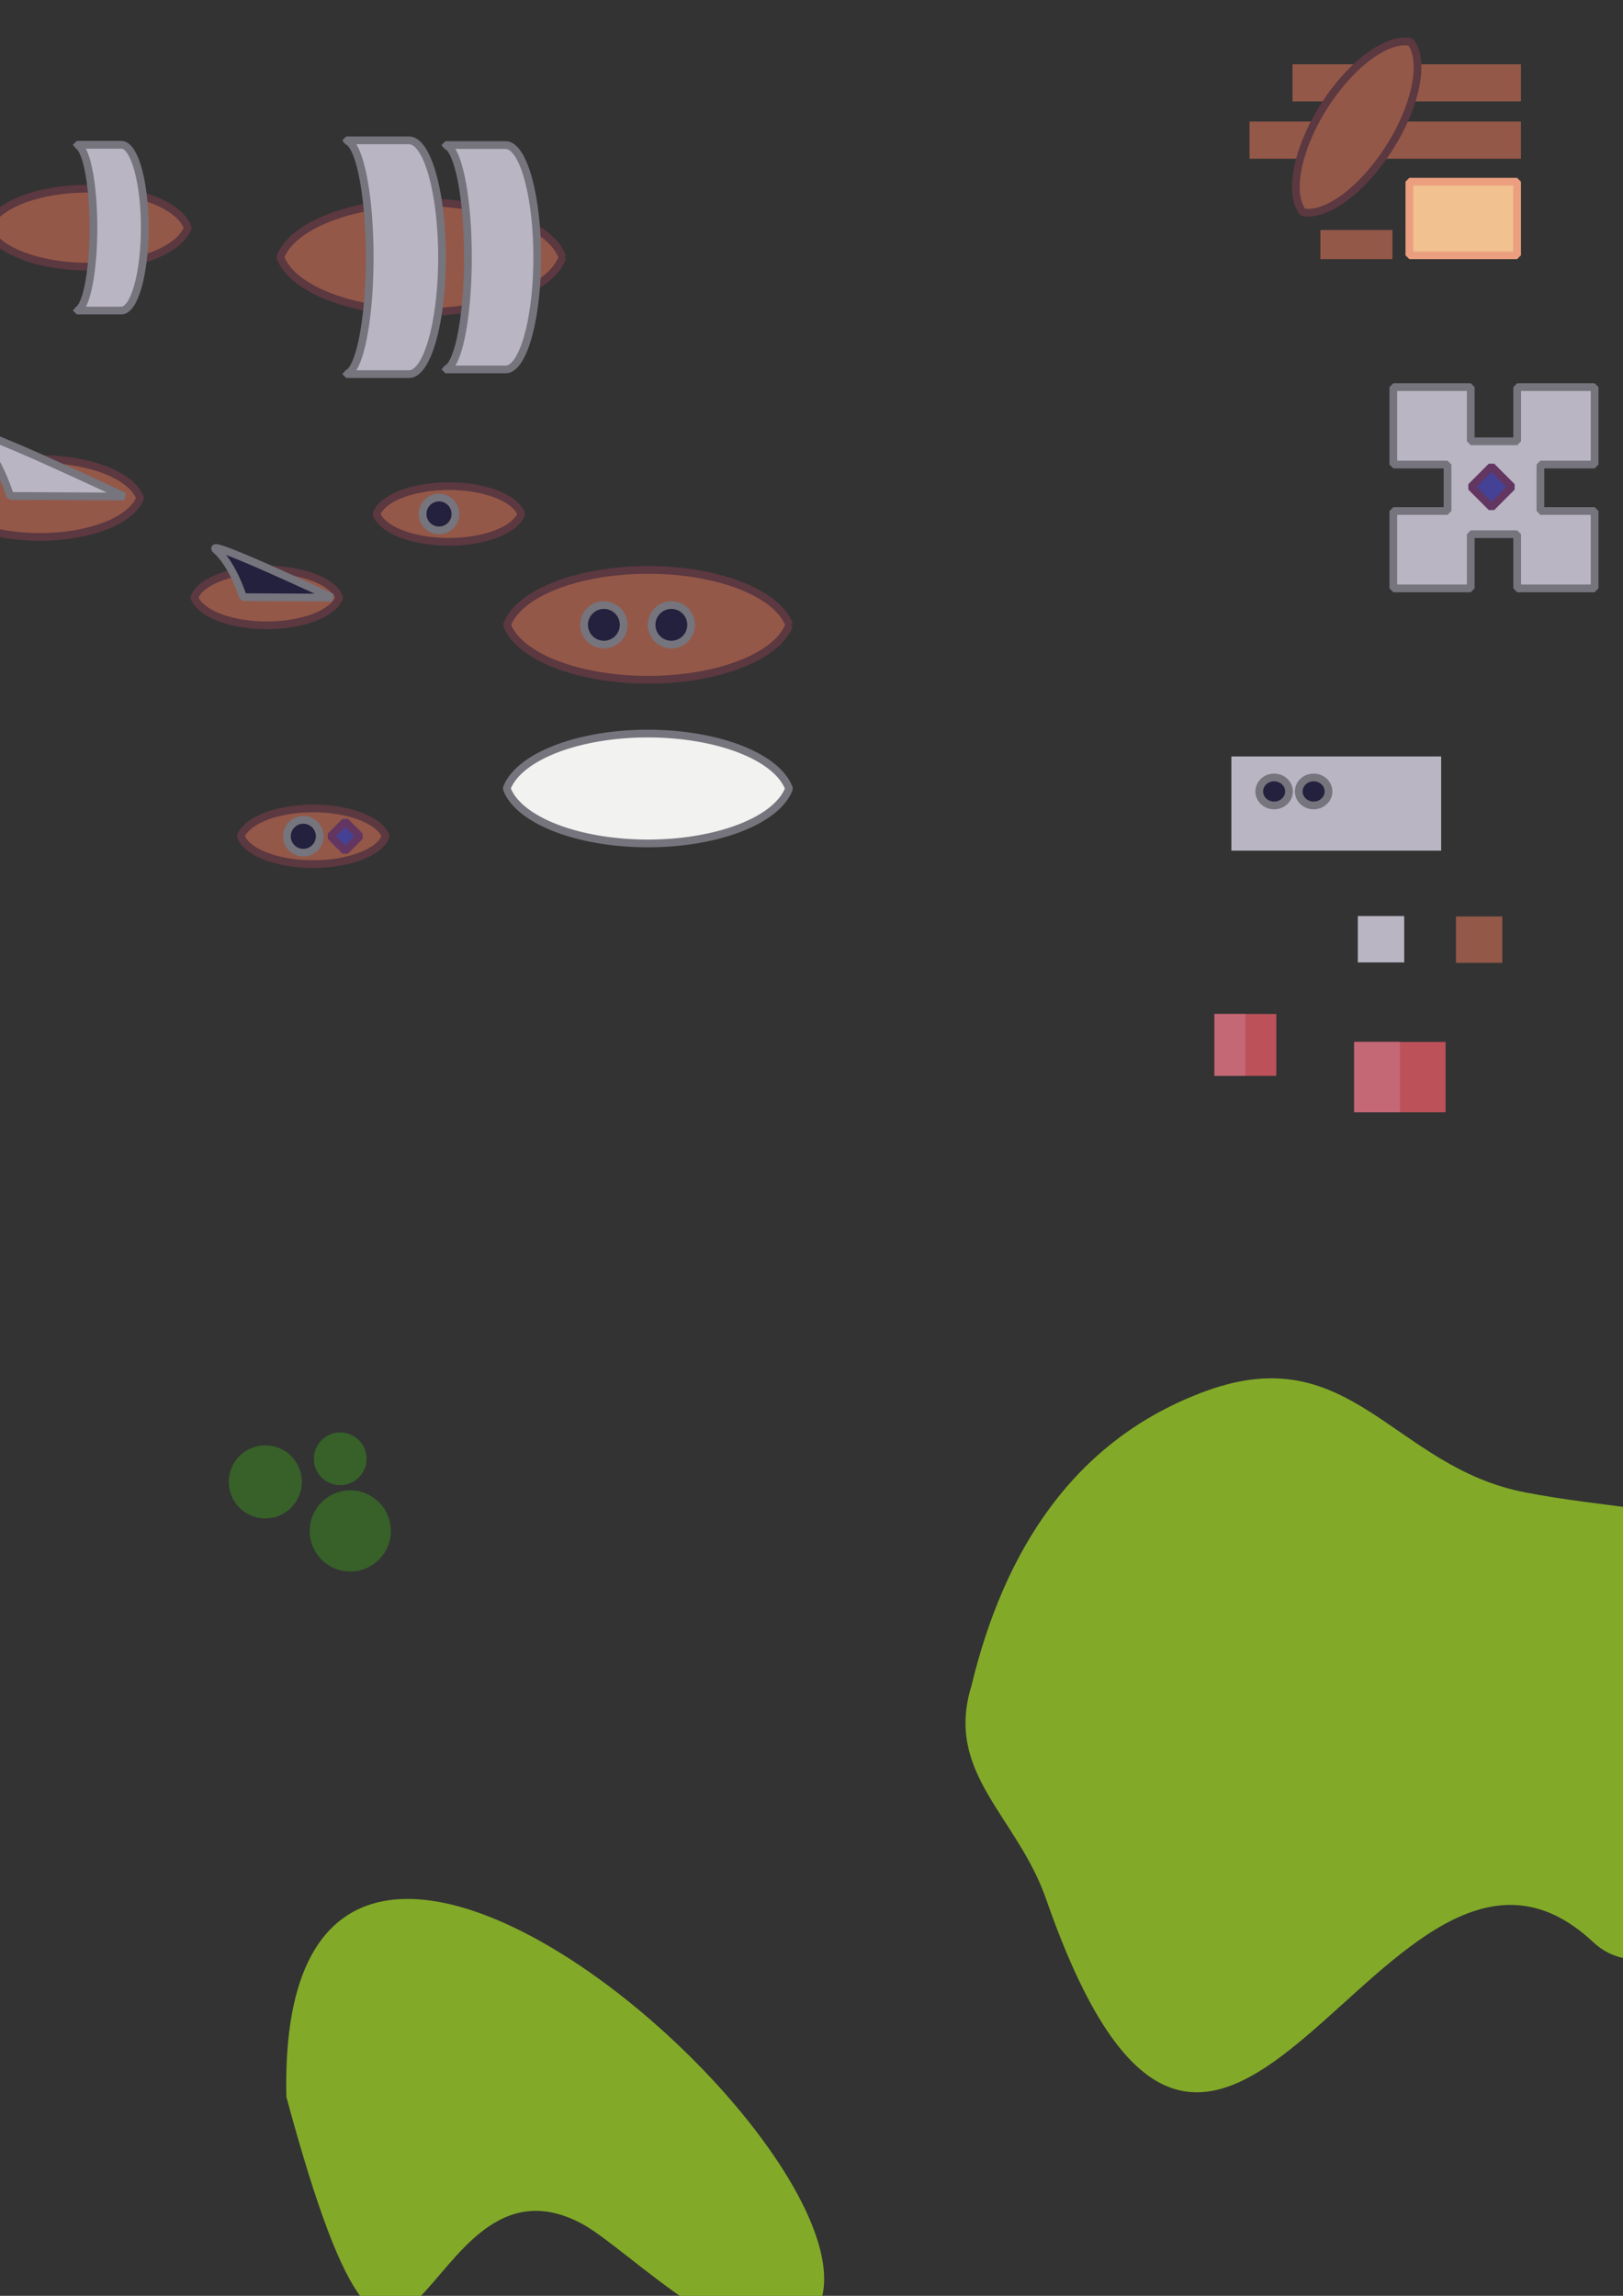 <?xml version="1.0" encoding="UTF-8" standalone="no"?>
<!-- Created with Inkscape (http://www.inkscape.org/) -->

<svg
   width="210mm"
   height="297mm"
   viewBox="0 0 210 297"
   version="1.1"
   id="svg5"
   sodipodi:docname="boatgraphics.svg"
   inkscape:version="1.1.2 (0a00cf5339, 2022-02-04)"
   xmlns:inkscape="http://www.inkscape.org/namespaces/inkscape"
   xmlns:sodipodi="http://sodipodi.sourceforge.net/DTD/sodipodi-0.dtd"
   xmlns="http://www.w3.org/2000/svg"
   xmlns:svg="http://www.w3.org/2000/svg">
  <rect x="0" y="0" width="210" height="297" fill="#333333" stroke="none"/>
  <sodipodi:namedview
     id="namedview7"
     pagecolor="#ffffff"
     bordercolor="#666666"
     borderopacity="1.0"
     inkscape:pageshadow="2"
     inkscape:pageopacity="0.0"
     inkscape:pagecheckerboard="0"
     inkscape:document-units="mm"
     showgrid="false"
     inkscape:zoom="1"
     inkscape:cx="221"
     inkscape:cy="371"
     inkscape:window-width="1920"
     inkscape:window-height="1012"
     inkscape:window-x="0"
     inkscape:window-y="0"
     inkscape:window-maximized="1"
     inkscape:current-layer="layer1" />
  <defs
     id="defs2" />
  <g
     inkscape:label="Layer 1"
     inkscape:groupmode="layer"
     id="layer1">
    <rect
       style="fill:#b9b5c3;fill-opacity:1;stroke:#76747d;stroke-width:1;stroke-linecap:round;stroke-linejoin:bevel;stroke-miterlimit:4;stroke-dasharray:none;stroke-opacity:1"
       id="rect8987"
       width="5.959"
       height="1.856"
       x="-146.346"
       y="78.148"
       inkscape:export-filename="/home/zar/Desktop/Medicine.png"
       inkscape:export-xdpi="77.286171"
       inkscape:export-ydpi="77.286171" />
    <rect
       style="fill:#945848;fill-opacity:1;stroke:none;stroke-width:1;stroke-linecap:round;stroke-linejoin:bevel;stroke-miterlimit:4;stroke-dasharray:none;stroke-opacity:1"
       id="rect6605"
       width="4.809"
       height="29.56"
       x="-13.124"
       y="167.236"
       transform="rotate(-90)"
       inkscape:export-filename="/home/zar/Desktop/graphics.png"
       inkscape:export-xdpi="77.286171"
       inkscape:export-ydpi="77.286171" />
    <rect
       style="fill:#945848;fill-opacity:1;stroke:none;stroke-width:1;stroke-linecap:round;stroke-linejoin:bevel;stroke-miterlimit:4;stroke-dasharray:none;stroke-opacity:1"
       id="rect6603"
       width="4.809"
       height="35.12"
       x="-20.533"
       y="161.676"
       transform="rotate(-90)"
       inkscape:export-filename="/home/zar/Desktop/graphics.png"
       inkscape:export-xdpi="77.286171"
       inkscape:export-ydpi="77.286171" />
    <g
       id="g6996"
       transform="matrix(0,0.719,-0.719,0,35.692,15.936)"
       style="stroke-width:1.39"
       inkscape:export-filename="/home/zar/Desktop/graphics.png"
       inkscape:export-xdpi="77.286171"
       inkscape:export-ydpi="77.286171">
      <path
         id="path846"
         style="fill:#945848;fill-opacity:1;stroke:#5c3841;stroke-width:1.39;stroke-linecap:round;stroke-linejoin:bevel;stroke-miterlimit:4;stroke-dasharray:none;stroke-opacity:1"
         d="M 18.812,15.849 A 8.409,18.286 0 0 0 11.791,33.873 8.409,18.286 0 0 0 18.798,51.893 8.409,18.286 0 0 0 25.806,33.873 8.409,18.286 0 0 0 18.812,15.849 Z"
         inkscape:export-filename="/home/zar/Desktop/graphics.png"
         inkscape:export-xdpi="77.286171"
         inkscape:export-ydpi="77.286171" />
      <path
         id="rect1007"
         style="fill:#b9b5c3;fill-opacity:1;stroke:#76747d;stroke-width:1.39;stroke-linecap:round;stroke-linejoin:bevel;stroke-miterlimit:4;stroke-dasharray:none;stroke-opacity:1"
         d="m 18.799,23.588 a 14.913,4.204 0 0 0 -14.907,4.154 h -0.006 v 0.05 8.033 h 0.032 a 14.913,3.101 0 0 1 14.88,-2.998 14.913,3.101 0 0 1 14.902,2.998 h 0.011 v -8.033 -0.05 h -0.002 A 14.913,4.204 0 0 0 18.799,23.588 Z"
         inkscape:export-filename="/home/zar/Desktop/graphics.png"
         inkscape:export-xdpi="77.286171"
         inkscape:export-ydpi="77.286171" />
    </g>
    <g
       id="g7081"
       transform="matrix(0,0.719,-0.719,0,82.708,-23.406)"
       style="stroke-width:1.39"
       inkscape:export-filename="/home/zar/Desktop/graphics.png"
       inkscape:export-xdpi="77.286171"
       inkscape:export-ydpi="77.286171">
      <path
         id="path1272"
         style="fill:#945848;fill-opacity:1;stroke:#5c3841;stroke-width:1.39;stroke-linecap:round;stroke-linejoin:bevel;stroke-miterlimit:4;stroke-dasharray:none;stroke-opacity:1"
         d="m 78.854,13.807 a 11.859,25.759 0 0 0 -9.902,25.39 11.859,25.759 0 0 0 9.883,25.384 11.859,25.759 0 0 0 9.883,-25.384 11.859,25.759 0 0 0 -9.865,-25.39 z"
         inkscape:export-filename="/home/zar/Desktop/graphics.png"
         inkscape:export-xdpi="77.286171"
         inkscape:export-ydpi="77.286171" />
      <path
         id="path1274"
         style="fill:#b9b5c3;fill-opacity:1;stroke:#76747d;stroke-width:1.39;stroke-linecap:round;stroke-linejoin:bevel;stroke-miterlimit:4;stroke-dasharray:none;stroke-opacity:1"
         d="m 78.836,18.354 a 20.185,5.674 0 0 0 -20.177,5.607 h -0.008 v 0.068 10.843 h 0.044 a 20.185,4.186 0 0 1 20.141,-4.047 20.185,4.186 0 0 1 20.17,4.047 h 0.014 v -10.843 -0.068 h -0.002 A 20.185,5.674 0 0 0 78.836,18.354 Z"
         inkscape:export-filename="/home/zar/Desktop/graphics.png"
         inkscape:export-xdpi="77.286171"
         inkscape:export-ydpi="77.286171" />
      <path
         id="path1276"
         style="fill:#b9b5c3;fill-opacity:1;stroke:#76747d;stroke-width:1.39;stroke-linecap:round;stroke-linejoin:bevel;stroke-miterlimit:4;stroke-dasharray:none;stroke-opacity:1"
         d="m 78.836,35.485 a 21.033,5.922 0 0 0 -21.024,5.851 h -0.008 v 0.071 11.316 h 0.046 a 21.033,4.368 0 0 1 20.987,-4.223 21.033,4.368 0 0 1 21.017,4.223 h 0.015 v -11.316 -0.071 h -0.002 A 21.033,5.922 0 0 0 78.836,35.485 Z"
         inkscape:export-filename="/home/zar/Desktop/graphics.png"
         inkscape:export-xdpi="77.286171"
         inkscape:export-ydpi="77.286171" />
    </g>
    <g
       id="g7085"
       transform="matrix(0,0.719,-0.719,0,74.088,43.247)"
       style="stroke-width:1.39"
       inkscape:export-filename="/home/zar/Desktop/graphics.png"
       inkscape:export-xdpi="77.286171"
       inkscape:export-ydpi="77.286171">
      <path
         id="path1278"
         style="fill:#945848;fill-opacity:1;stroke:#5c3841;stroke-width:1.39;stroke-linecap:round;stroke-linejoin:bevel;stroke-miterlimit:4;stroke-dasharray:none;stroke-opacity:1"
         d="M 29.462,77.841 A 8.409,18.286 0 0 0 22.441,95.866 8.409,18.286 0 0 0 29.448,113.885 8.409,18.286 0 0 0 36.456,95.866 8.409,18.286 0 0 0 29.462,77.841 Z"
         inkscape:export-filename="/home/zar/Desktop/graphics.png"
         inkscape:export-xdpi="77.286171"
         inkscape:export-ydpi="77.286171" />
      <path
         style="fill:#b9b5c3;fill-opacity:1;stroke:#76747d;stroke-width:1.39;stroke-linecap:round;stroke-linejoin:bevel;stroke-miterlimit:4;stroke-dasharray:none;stroke-opacity:1"
         d="m 29.191,80.662 c 0,0 -14.454,30.509 -10.999,26.657 3.455,-3.851 10.891,-6.1 10.891,-6.1 z"
         id="path1313"
         sodipodi:nodetypes="czcc"
         inkscape:export-filename="/home/zar/Desktop/graphics.png"
         inkscape:export-xdpi="77.286171"
         inkscape:export-ydpi="77.286171" />
    </g>
    <g
       id="g7089"
       transform="matrix(0,0.719,-0.719,0,100.238,34.986)"
       style="stroke-width:1.39"
       inkscape:export-filename="/home/zar/Desktop/graphics.png"
       inkscape:export-xdpi="77.286171"
       inkscape:export-ydpi="77.286171">
      <path
         id="path1736"
         style="fill:#945848;fill-opacity:1;stroke:#5c3841;stroke-width:1.39;stroke-linecap:round;stroke-linejoin:bevel;stroke-miterlimit:4;stroke-dasharray:none;stroke-opacity:1"
         d="m 58.855,78.373 a 6.007,13.224 0 0 0 -5.016,13.035 6.007,13.224 0 0 0 5.006,13.032 6.007,13.224 0 0 0 5.007,-13.032 6.007,13.224 0 0 0 -4.997,-13.035 z"
         inkscape:export-filename="/home/zar/Desktop/graphics.png"
         inkscape:export-xdpi="77.286171"
         inkscape:export-ydpi="77.286171" />
      <path
         style="fill:#23213d;fill-opacity:1;stroke:#76747d;stroke-width:1.39;stroke-linecap:round;stroke-linejoin:bevel;stroke-miterlimit:4;stroke-dasharray:none;stroke-opacity:1"
         d="m 58.869,79.622 c 0,0 -11.194,23.833 -8.518,20.824 2.676,-3.008 8.434,-4.765 8.434,-4.765 z"
         id="path1738"
         sodipodi:nodetypes="czcc"
         inkscape:export-filename="/home/zar/Desktop/graphics.png"
         inkscape:export-xdpi="77.286171"
         inkscape:export-ydpi="77.286171" />
    </g>
    <g
       id="g7093"
       transform="matrix(0,0.719,-0.719,0,123.989,7.063)"
       style="stroke-width:1.39"
       inkscape:export-filename="/home/zar/Desktop/graphics.png"
       inkscape:export-xdpi="77.286171"
       inkscape:export-ydpi="77.286171">
      <path
         id="path1758"
         style="fill:#945848;fill-opacity:1;stroke:#5c3841;stroke-width:1.39;stroke-linecap:round;stroke-linejoin:bevel;stroke-miterlimit:4;stroke-dasharray:none;stroke-opacity:1"
         d="m 82.665,78.634 a 6.007,13.224 0 0 0 -5.016,13.035 6.007,13.224 0 0 0 5.006,13.032 6.007,13.224 0 0 0 5.007,-13.032 6.007,13.224 0 0 0 -4.997,-13.035 z"
         inkscape:export-filename="/home/zar/Desktop/graphics.png"
         inkscape:export-xdpi="77.286171"
         inkscape:export-ydpi="77.286171" />
      <ellipse
         style="fill:#23213d;fill-opacity:1;stroke:#76747d;stroke-width:1.39;stroke-linecap:round;stroke-linejoin:bevel;stroke-miterlimit:4;stroke-dasharray:none;stroke-opacity:1"
         id="path1782"
         cx="82.655"
         cy="93.446"
         rx="2.952"
         ry="2.953"
         inkscape:export-filename="/home/zar/Desktop/graphics.png"
         inkscape:export-xdpi="77.286171"
         inkscape:export-ydpi="77.286171" />
    </g>
    <g
       id="g7098"
       transform="matrix(0,0.719,-0.719,0,152.902,-8.891)"
       style="stroke-width:1.39"
       inkscape:export-filename="/home/zar/Desktop/graphics.png"
       inkscape:export-xdpi="77.286171"
       inkscape:export-ydpi="77.286171">
      <path
         id="path1864"
         style="fill:#945848;fill-opacity:1;stroke:#5c3841;stroke-width:1.39;stroke-linecap:round;stroke-linejoin:bevel;stroke-miterlimit:4;stroke-dasharray:none;stroke-opacity:1"
         d="m 124.808,70.639 a 11.859,25.759 0 0 0 -9.902,25.39 11.859,25.759 0 0 0 9.883,25.384 11.859,25.759 0 0 0 9.883,-25.384 11.859,25.759 0 0 0 -9.865,-25.39 z"
         inkscape:export-filename="/home/zar/Desktop/graphics.png"
         inkscape:export-xdpi="77.286171"
         inkscape:export-ydpi="77.286171" />
      <ellipse
         style="fill:#23213d;fill-opacity:1;stroke:#76747d;stroke-width:1.39;stroke-linecap:round;stroke-linejoin:bevel;stroke-miterlimit:4;stroke-dasharray:none;stroke-opacity:1"
         id="circle1866"
         cx="124.79"
         cy="103.986"
         rx="3.558"
         ry="3.559"
         inkscape:export-filename="/home/zar/Desktop/graphics.png"
         inkscape:export-xdpi="77.286171"
         inkscape:export-ydpi="77.286171" />
      <ellipse
         style="fill:#23213d;fill-opacity:1;stroke:#76747d;stroke-width:1.39;stroke-linecap:round;stroke-linejoin:bevel;stroke-miterlimit:4;stroke-dasharray:none;stroke-opacity:1"
         id="circle1868"
         cx="124.79"
         cy="91.844"
         rx="3.558"
         ry="3.559"
         inkscape:export-filename="/home/zar/Desktop/graphics.png"
         inkscape:export-xdpi="77.286171"
         inkscape:export-ydpi="77.286171" />
    </g>
    <g
       id="g7108"
       transform="matrix(0,0.719,-0.719,0,143.61,65.535)"
       style="stroke-width:1.39"
       inkscape:export-filename="/home/zar/Desktop/graphics.png"
       inkscape:export-xdpi="77.286171"
       inkscape:export-ydpi="77.286171">
      <path
         id="path1870"
         style="fill:#945848;fill-opacity:1;stroke:#5c3841;stroke-width:1.39;stroke-linecap:round;stroke-linejoin:bevel;stroke-miterlimit:4;stroke-dasharray:none;stroke-opacity:1"
         d="m 59.329,130.338 a 6.007,13.224 0 0 0 -5.016,13.035 6.007,13.224 0 0 0 5.006,13.032 6.007,13.224 0 0 0 5.007,-13.032 6.007,13.224 0 0 0 -4.997,-13.035 z"
         inkscape:export-filename="/home/zar/Desktop/graphics.png"
         inkscape:export-xdpi="77.286171"
         inkscape:export-ydpi="77.286171" />
      <ellipse
         style="fill:#23213d;fill-opacity:1;stroke:#76747d;stroke-width:1.39;stroke-linecap:round;stroke-linejoin:bevel;stroke-miterlimit:4;stroke-dasharray:none;stroke-opacity:1"
         id="circle1872"
         cx="59.32"
         cy="145.151"
         rx="2.952"
         ry="2.953"
         inkscape:export-filename="/home/zar/Desktop/graphics.png"
         inkscape:export-xdpi="77.286171"
         inkscape:export-ydpi="77.286171" />
      <rect
         style="fill:#454194;fill-opacity:1;stroke:#633662;stroke-width:1.39;stroke-linecap:round;stroke-linejoin:bevel;stroke-miterlimit:4;stroke-dasharray:none;stroke-opacity:1"
         id="rect1896"
         width="3.739"
         height="3.739"
         x="137.397"
         y="53.5"
         transform="matrix(0.707,0.707,-0.707,0.707,0,0)"
         inkscape:export-filename="/home/zar/Desktop/graphics.png"
         inkscape:export-xdpi="77.286171"
         inkscape:export-ydpi="77.286171" />
    </g>
    <path
       style="fill:#82aa28;fill-opacity:1;stroke:none;stroke-width:1;stroke-linecap:butt;stroke-linejoin:miter;stroke-miterlimit:4;stroke-dasharray:none;stroke-opacity:1"
       d="m 125.691,218.11 c 4.17,-17.342 13.17,-31.916 30.419,-38.182 18.736,-6.806 24.177,9.834 41.191,13.131 20.993,4.067 42.786,0.615 43.832,28.99 0.223,6.039 -0.248,12.016 -5.633,15.859 -8.827,6.301 -20.999,21.132 -29.397,13.301 -26.746,-24.937 -48.249,59.064 -70.739,-5.508 -3.755,-10.781 -13.165,-16.288 -9.673,-27.591 z"
       id="path2184"
       inkscape:export-filename="/home/zar/Desktop/graphics.png"
       inkscape:export-xdpi="77.286171"
       inkscape:export-ydpi="77.286171"
       sodipodi:nodetypes="cssssssc" />
    <path
       style="fill:#82aa28;stroke:none;stroke-width:1;stroke-linecap:butt;stroke-linejoin:miter;stroke-opacity:1;fill-opacity:1;stroke-miterlimit:4;stroke-dasharray:none"
       d="M 37.052,271.254 C 35.565,205.276 123.132,285.908 103.867,301.045 96.482,306.848 81.31,290.957 75.39,287.731 53.762,275.946 53.084,330.656 37.052,271.254 Z"
       id="path2190"
       inkscape:export-filename="/home/zar/Desktop/graphics.png"
       inkscape:export-xdpi="77.286171"
       inkscape:export-ydpi="77.286171" />
    <path
       style="fill:#82aa28;stroke:none;stroke-width:1;stroke-linecap:butt;stroke-linejoin:miter;stroke-opacity:1;fill-opacity:1;stroke-miterlimit:4;stroke-dasharray:none"
       d="m 218.068,165.798 c 2.528,-11.651 7.735,-22.822 10.914,-34.302 2.197,-7.934 -4.06,-19.625 -0.104,-25.374 6.448,-9.37 33.101,-23.125 43.252,-10.398 8.689,10.893 5.391,29.754 9.33,42.292 1.55,4.934 10.378,17.63 7.213,23.252 -3.484,6.188 -25.028,-7.91 -32.188,-6.985 -2.546,0.329 -43.31,38.149 -38.417,11.516 z"
       id="path2192"
       inkscape:export-filename="/home/zar/Desktop/graphics.png"
       inkscape:export-xdpi="77.286171"
       inkscape:export-ydpi="77.286171" />
    <path
       style="fill:#82aa28;stroke:none;stroke-width:1;stroke-linecap:butt;stroke-linejoin:miter;stroke-opacity:1;fill-opacity:1;stroke-miterlimit:4;stroke-dasharray:none"
       d="m -34.461,260.457 c 31.258,10.833 -2.52,30.395 -23.71,26.876 -18.287,-3.037 -44.535,-35.049 -15.682,-45.142 16.521,-5.779 25.468,15.587 39.392,18.266 z"
       id="path2198"
       inkscape:export-filename="/home/zar/Desktop/graphics.png"
       inkscape:export-xdpi="77.286171"
       inkscape:export-ydpi="77.286171" />
    <path
       style="fill:#82aa28;stroke:none;stroke-width:1;stroke-linecap:butt;stroke-linejoin:miter;stroke-opacity:1;fill-opacity:1;stroke-miterlimit:4;stroke-dasharray:none"
       d="M -5.977,356.122 C 9.186,377.235 30.043,395.94 55.634,403.937 c 19.657,6.143 46.364,-1.87 65.484,-7.162 105.651,-29.243 9.77,-21.149 -28.84,-30.499 -2.14,-0.518 -126.025,-57.888 -98.255,-10.153 z"
       id="path2202"
       inkscape:export-filename="/home/zar/Desktop/graphics.png"
       inkscape:export-xdpi="77.286171"
       inkscape:export-ydpi="77.286171" />
    <path
       style="fill:#82aa28;stroke:none;stroke-width:1;stroke-linecap:butt;stroke-linejoin:miter;stroke-opacity:1;fill-opacity:1;stroke-miterlimit:4;stroke-dasharray:none"
       d="m 289.678,379.921 c -19.888,-4.797 -39.585,-6.566 -56.039,-19.734 -47.704,-38.176 -10.624,-92.455 18.861,-73.292 3.695,2.401 7.647,31.382 11.93,37.609 7.768,11.295 55.031,49.381 25.248,55.416 z"
       id="path2208"
       inkscape:export-filename="/home/zar/Desktop/graphics.png"
       inkscape:export-xdpi="77.286171"
       inkscape:export-ydpi="77.286171" />
    <path
       style="fill:#82aa28;fill-opacity:1;stroke:none;stroke-width:1;stroke-linecap:butt;stroke-linejoin:miter;stroke-miterlimit:4;stroke-dasharray:none;stroke-opacity:1"
       d="m 328.208,213.826 c 17.092,24.387 70.992,-1.018 85.305,26.554 9.054,17.442 -19.899,45.262 -12.579,53.646 13.358,15.299 35.997,-8.168 43.245,-17.717 2.343,-3.087 7.475,-8.608 9.101,-12.848 7.891,-20.583 -15.307,-41.611 -27.424,-53.35 -21.062,-20.404 -30.066,-56.373 -55.453,-51.301 -25.387,5.072 -0.653,18.991 -5.523,22.53 -10.468,7.606 -24.007,-4.121 -35.223,1.308 -16.591,8.03 -7.419,22.658 -1.448,31.178 z"
       id="path2212"
       sodipodi:nodetypes="assssszssa"
       inkscape:export-filename="/home/zar/Desktop/graphics.png"
       inkscape:export-xdpi="77.286171"
       inkscape:export-ydpi="77.286171" />
    <circle
       style="fill:#376129;fill-opacity:1;stroke:none;stroke-width:1;stroke-linecap:round;stroke-linejoin:bevel;stroke-miterlimit:4;stroke-dasharray:none;stroke-opacity:1"
       id="path2608"
       cx="-46.77"
       cy="152.684"
       r="3.442"
       inkscape:export-filename="/home/zar/Desktop/graphics.png"
       inkscape:export-xdpi="77.286171"
       inkscape:export-ydpi="77.286171" />
    <circle
       style="fill:#376129;fill-opacity:1;stroke:none;stroke-width:1;stroke-linecap:round;stroke-linejoin:bevel;stroke-miterlimit:4;stroke-dasharray:none;stroke-opacity:1"
       id="circle2708"
       cx="-38.588"
       cy="158.012"
       r="3.778"
       inkscape:export-filename="/home/zar/Desktop/graphics.png"
       inkscape:export-xdpi="77.286171"
       inkscape:export-ydpi="77.286171" />
    <circle
       style="fill:#376129;fill-opacity:1;stroke:none;stroke-width:1;stroke-linecap:round;stroke-linejoin:bevel;stroke-miterlimit:4;stroke-dasharray:none;stroke-opacity:1"
       id="circle2710"
       cx="-48.731"
       cy="163.182"
       r="5.096"
       inkscape:export-filename="/home/zar/Desktop/graphics.png"
       inkscape:export-xdpi="77.286171"
       inkscape:export-ydpi="77.286171" />
    <circle
       style="fill:#376129;fill-opacity:1;stroke:none;stroke-width:1;stroke-linecap:round;stroke-linejoin:bevel;stroke-miterlimit:4;stroke-dasharray:none;stroke-opacity:1"
       id="circle2712"
       cx="-37.35"
       cy="167.619"
       r="3.384"
       inkscape:export-filename="/home/zar/Desktop/graphics.png"
       inkscape:export-xdpi="77.286171"
       inkscape:export-ydpi="77.286171" />
    <circle
       style="fill:#376129;fill-opacity:1;stroke:none;stroke-width:1;stroke-linecap:round;stroke-linejoin:bevel;stroke-miterlimit:4;stroke-dasharray:none;stroke-opacity:1"
       id="circle2714"
       cx="-28.397"
       cy="158.265"
       r="5.298"
       inkscape:export-filename="/home/zar/Desktop/graphics.png"
       inkscape:export-xdpi="77.286171"
       inkscape:export-ydpi="77.286171" />
    <circle
       style="fill:#376129;fill-opacity:1;stroke:none;stroke-width:1;stroke-linecap:round;stroke-linejoin:bevel;stroke-miterlimit:4;stroke-dasharray:none;stroke-opacity:1"
       id="circle2716"
       cx="-24.349"
       cy="146.582"
       r="4.426"
       inkscape:export-filename="/home/zar/Desktop/graphics.png"
       inkscape:export-xdpi="77.286171"
       inkscape:export-ydpi="77.286171" />
    <circle
       style="fill:#376129;fill-opacity:1;stroke:none;stroke-width:1;stroke-linecap:round;stroke-linejoin:bevel;stroke-miterlimit:4;stroke-dasharray:none;stroke-opacity:1"
       id="circle2718"
       cx="-17.156"
       cy="156.189"
       r="5.274"
       inkscape:export-filename="/home/zar/Desktop/graphics.png"
       inkscape:export-xdpi="77.286171"
       inkscape:export-ydpi="77.286171" />
    <circle
       style="fill:#376129;fill-opacity:1;stroke:none;stroke-width:1;stroke-linecap:round;stroke-linejoin:bevel;stroke-miterlimit:4;stroke-dasharray:none;stroke-opacity:1"
       id="circle2720"
       cx="34.328"
       cy="191.704"
       r="4.728"
       inkscape:export-filename="/home/zar/Desktop/graphics.png"
       inkscape:export-xdpi="77.286171"
       inkscape:export-ydpi="77.286171" />
    <circle
       style="fill:#376129;fill-opacity:1;stroke:none;stroke-width:1;stroke-linecap:round;stroke-linejoin:bevel;stroke-miterlimit:4;stroke-dasharray:none;stroke-opacity:1"
       id="circle2722"
       cx="45.32"
       cy="198.052"
       r="5.251"
       inkscape:export-filename="/home/zar/Desktop/graphics.png"
       inkscape:export-xdpi="77.286171"
       inkscape:export-ydpi="77.286171" />
    <circle
       style="fill:#376129;fill-opacity:1;stroke:none;stroke-width:1;stroke-linecap:round;stroke-linejoin:bevel;stroke-miterlimit:4;stroke-dasharray:none;stroke-opacity:1"
       id="circle2724"
       cx="44.018"
       cy="188.718"
       r="3.408"
       inkscape:export-filename="/home/zar/Desktop/graphics.png"
       inkscape:export-xdpi="77.286171"
       inkscape:export-ydpi="77.286171" />
    <circle
       style="fill:#376129;fill-opacity:1;stroke:none;stroke-width:1;stroke-linecap:round;stroke-linejoin:bevel;stroke-miterlimit:4;stroke-dasharray:none;stroke-opacity:1"
       id="circle2726"
       cx="-128.675"
       cy="184.605"
       r="5.151"
       inkscape:export-filename="/home/zar/Desktop/graphics.png"
       inkscape:export-xdpi="77.286171"
       inkscape:export-ydpi="77.286171" />
    <circle
       style="fill:#376129;fill-opacity:1;stroke:none;stroke-width:1;stroke-linecap:round;stroke-linejoin:bevel;stroke-miterlimit:4;stroke-dasharray:none;stroke-opacity:1"
       id="circle2728"
       cx="-117.709"
       cy="174.79"
       r="5.842"
       inkscape:export-filename="/home/zar/Desktop/graphics.png"
       inkscape:export-xdpi="77.286171"
       inkscape:export-ydpi="77.286171" />
    <circle
       style="fill:#376129;fill-opacity:1;stroke:none;stroke-width:1;stroke-linecap:round;stroke-linejoin:bevel;stroke-miterlimit:4;stroke-dasharray:none;stroke-opacity:1"
       id="circle3260"
       cx="-132.2"
       cy="172.185"
       r="4.806"
       inkscape:export-filename="/home/zar/Desktop/graphics.png"
       inkscape:export-xdpi="77.286171"
       inkscape:export-ydpi="77.286171" />
    <circle
       style="fill:#376129;fill-opacity:1;stroke:none;stroke-width:1;stroke-linecap:round;stroke-linejoin:bevel;stroke-miterlimit:4;stroke-dasharray:none;stroke-opacity:1"
       id="circle3262"
       cx="-122.596"
       cy="161.589"
       r="6.273"
       inkscape:export-filename="/home/zar/Desktop/graphics.png"
       inkscape:export-xdpi="77.286171"
       inkscape:export-ydpi="77.286171" />
    <circle
       style="fill:#376129;fill-opacity:1;stroke:none;stroke-width:1;stroke-linecap:round;stroke-linejoin:bevel;stroke-miterlimit:4;stroke-dasharray:none;stroke-opacity:1"
       id="circle3264"
       cx="-113.521"
       cy="187.618"
       r="5.336"
       inkscape:export-filename="/home/zar/Desktop/graphics.png"
       inkscape:export-xdpi="77.286171"
       inkscape:export-ydpi="77.286171" />
    <circle
       style="fill:#376129;fill-opacity:1;stroke:none;stroke-width:1;stroke-linecap:round;stroke-linejoin:bevel;stroke-miterlimit:4;stroke-dasharray:none;stroke-opacity:1"
       id="circle3266"
       cx="-107.491"
       cy="162.971"
       r="5.205"
       inkscape:export-filename="/home/zar/Desktop/graphics.png"
       inkscape:export-xdpi="77.286171"
       inkscape:export-ydpi="77.286171" />
    <circle
       style="fill:#376129;fill-opacity:1;stroke:none;stroke-width:1;stroke-linecap:round;stroke-linejoin:bevel;stroke-miterlimit:4;stroke-dasharray:none;stroke-opacity:1"
       id="circle3268"
       cx="-104.313"
       cy="177.587"
       r="6.157"
       inkscape:export-filename="/home/zar/Desktop/graphics.png"
       inkscape:export-xdpi="77.286171"
       inkscape:export-ydpi="77.286171" />
    <circle
       style="fill:#376129;fill-opacity:1;stroke:none;stroke-width:1;stroke-linecap:round;stroke-linejoin:bevel;stroke-miterlimit:4;stroke-dasharray:none;stroke-opacity:1"
       id="circle3270"
       cx="-120.254"
       cy="198.487"
       r="4.441"
       inkscape:export-filename="/home/zar/Desktop/graphics.png"
       inkscape:export-xdpi="77.286171"
       inkscape:export-ydpi="77.286171" />
    <circle
       style="fill:#376129;fill-opacity:1;stroke:none;stroke-width:1;stroke-linecap:round;stroke-linejoin:bevel;stroke-miterlimit:4;stroke-dasharray:none;stroke-opacity:1"
       id="circle3272"
       cx="-106.777"
       cy="199.164"
       r="4.409"
       inkscape:export-filename="/home/zar/Desktop/graphics.png"
       inkscape:export-xdpi="77.286171"
       inkscape:export-ydpi="77.286171" />
    <circle
       style="fill:#376129;fill-opacity:1;stroke:none;stroke-width:1;stroke-linecap:round;stroke-linejoin:bevel;stroke-miterlimit:4;stroke-dasharray:none;stroke-opacity:1"
       id="circle3274"
       cx="-36.976"
       cy="195.405"
       r="5.035"
       inkscape:export-filename="/home/zar/Desktop/graphics.png"
       inkscape:export-xdpi="77.286171"
       inkscape:export-ydpi="77.286171" />
    <circle
       style="fill:#376129;fill-opacity:1;stroke:none;stroke-width:1;stroke-linecap:round;stroke-linejoin:bevel;stroke-miterlimit:4;stroke-dasharray:none;stroke-opacity:1"
       id="circle3276"
       cx="-27.287"
       cy="201.561"
       r="5.259"
       inkscape:export-filename="/home/zar/Desktop/graphics.png"
       inkscape:export-xdpi="77.286171"
       inkscape:export-ydpi="77.286171" />
    <circle
       style="fill:#376129;fill-opacity:1;stroke:none;stroke-width:1;stroke-linecap:round;stroke-linejoin:bevel;stroke-miterlimit:4;stroke-dasharray:none;stroke-opacity:1"
       id="circle3278"
       cx="-36.418"
       cy="209.817"
       r="4.211"
       inkscape:export-filename="/home/zar/Desktop/graphics.png"
       inkscape:export-xdpi="77.286171"
       inkscape:export-ydpi="77.286171" />
    <circle
       style="fill:#376129;fill-opacity:1;stroke:none;stroke-width:1;stroke-linecap:round;stroke-linejoin:bevel;stroke-miterlimit:4;stroke-dasharray:none;stroke-opacity:1"
       id="circle3280"
       cx="-25.655"
       cy="214.472"
       r="6.227"
       inkscape:export-filename="/home/zar/Desktop/graphics.png"
       inkscape:export-xdpi="77.286171"
       inkscape:export-ydpi="77.286171" />
    <circle
       style="fill:#376129;fill-opacity:1;stroke:none;stroke-width:1;stroke-linecap:round;stroke-linejoin:bevel;stroke-miterlimit:4;stroke-dasharray:none;stroke-opacity:1"
       id="circle3282"
       cx="-44.44"
       cy="204.484"
       r="4.682"
       inkscape:export-filename="/home/zar/Desktop/graphics.png"
       inkscape:export-xdpi="77.286171"
       inkscape:export-ydpi="77.286171" />
    <path
       style="fill:#76747d;stroke:none;stroke-width:0.265px;stroke-linecap:butt;stroke-linejoin:miter;stroke-opacity:1;fill-opacity:1"
       d="m -143.033,241.883 c -0.604,-3.615 3.405,-4.81 6.406,-4.81 12.521,0 -1.057,19.091 -5.643,10.72 -0.786,-1.434 -0.358,-4.338 -0.763,-5.91 z"
       id="path3602"
       inkscape:export-filename="/home/zar/Desktop/graphics.png"
       inkscape:export-xdpi="77.286171"
       inkscape:export-ydpi="77.286171" />
    <path
       style="fill:#76747d;stroke:none;stroke-width:0.265px;stroke-linecap:butt;stroke-linejoin:miter;stroke-opacity:1;fill-opacity:1"
       d="m -123.128,260.211 c 3.872,-4.552 9.184,7.561 6.712,9.041 -0.786,0.471 -3.401,0 -4.383,0 -6.6,0 -4.362,-5.015 -2.329,-9.041 z"
       id="path3604"
       inkscape:export-filename="/home/zar/Desktop/graphics.png"
       inkscape:export-xdpi="77.286171"
       inkscape:export-ydpi="77.286171" />
    <path
       style="fill:#76747d;stroke:none;stroke-width:0.265px;stroke-linecap:butt;stroke-linejoin:miter;stroke-opacity:1;fill-opacity:1"
       d="m -143.076,273.417 c -1.446,-2.428 -3.812,-5.143 -3.822,-8.137 -0.011,-3.383 7.594,-2.4 9.284,-0.997 1.8,1.495 0.659,4.576 1.056,6.726 0.464,2.509 4.806,3.752 3.683,6.787 -0.277,0.749 -1.999,0.435 -2.49,0.435 -4.372,0 -5.308,-1.388 -7.711,-4.814 z"
       id="path3606"
       inkscape:export-filename="/home/zar/Desktop/graphics.png"
       inkscape:export-xdpi="77.286171"
       inkscape:export-ydpi="77.286171" />
    <path
       style="fill:#76747d;stroke:none;stroke-width:0.265px;stroke-linecap:butt;stroke-linejoin:miter;stroke-opacity:1;fill-opacity:1"
       d="m -109.624,287.574 c -1.816,0.222 -3.19,-0.108 -4.178,-1.871 -0.547,-0.976 -0.148,-3.788 0.533,-4.531 6.634,-7.23 12.16,6.8 3.645,6.402 z"
       id="path3608"
       inkscape:export-filename="/home/zar/Desktop/graphics.png"
       inkscape:export-xdpi="77.286171"
       inkscape:export-ydpi="77.286171" />
    <path
       style="fill:#76747d;stroke:none;stroke-width:0.265px;stroke-linecap:butt;stroke-linejoin:miter;stroke-opacity:1;fill-opacity:1"
       d="m -136.996,289.807 c 4.412,-2.449 7.035,-2.146 10.018,1.829 2.576,3.431 -2.647,3.525 -3.249,4.331 -1.574,2.107 0.663,8.913 0.296,9.405 -1.395,1.869 -10.266,1.122 -11.427,-1.567 -2.677,-6.198 5.577,-8.664 4.361,-13.997 z"
       id="path3610"
       inkscape:export-filename="/home/zar/Desktop/graphics.png"
       inkscape:export-xdpi="77.286171"
       inkscape:export-ydpi="77.286171" />
    <rect
       style="fill:#945848;fill-opacity:1;stroke:none;stroke-width:1;stroke-linecap:round;stroke-linejoin:bevel;stroke-miterlimit:4;stroke-dasharray:none;stroke-opacity:1"
       id="rect3768"
       width="6.72"
       height="24.174"
       x="-93.224"
       y="317.116"
       inkscape:export-filename="/home/zar/Desktop/graphics.png"
       inkscape:export-xdpi="77.286171"
       inkscape:export-ydpi="77.286171" />
    <rect
       style="fill:#945848;fill-opacity:1;stroke:none;stroke-width:1;stroke-linecap:round;stroke-linejoin:bevel;stroke-miterlimit:4;stroke-dasharray:none;stroke-opacity:1"
       id="rect3885"
       width="6.72"
       height="25.86"
       x="-327.99"
       y="-72.301"
       transform="rotate(-90)"
       inkscape:export-filename="/home/zar/Desktop/graphics.png"
       inkscape:export-xdpi="77.286171"
       inkscape:export-ydpi="77.286171" />
    <path
       style="fill:#23213d;stroke:#76747d;stroke-width:1;stroke-linecap:butt;stroke-linejoin:miter;stroke-opacity:1;fill-opacity:1;stroke-miterlimit:4;stroke-dasharray:none"
       d="m -210.884,250.484 c -2.249,-9.193 10.388,-3.073 13.78,-0.879 3.884,2.511 1.301,4.456 2.944,7.512 0.466,0.867 3.503,3.003 2.636,4.322 -1.75,2.662 -4.512,4.74 -7.203,5.788 -0.785,0.305 -1.3,3.735 -3.266,4.54 -5.247,2.15 -20.006,-6.328 -14.509,-11.684 0.616,-0.6 1.822,-0.761 2.487,-1.341 1.119,-0.977 -1.323,-2.776 -0.571,-3.776 1.513,-2.011 3.407,-2.221 3.704,-4.482 z"
       id="path3924"
       inkscape:export-filename="/home/zar/Desktop/graphics.png"
       inkscape:export-xdpi="77.286171"
       inkscape:export-ydpi="77.286171" />
    <path
       style="fill:none;stroke:#76747d;stroke-width:1;stroke-linecap:round;stroke-linejoin:miter;stroke-opacity:1;stroke-miterlimit:4;stroke-dasharray:none"
       d="m -205.925,250.317 c 0.574,0.365 1.49,0.701 1.907,1.307 0.701,1.018 0.058,2.379 0.961,3.471 1.034,1.249 3,0.213 3.466,2.483"
       id="path4111"
       inkscape:export-filename="/home/zar/Desktop/graphics.png"
       inkscape:export-xdpi="77.286171"
       inkscape:export-ydpi="77.286171" />
    <path
       style="fill:none;stroke:#76747d;stroke-width:1;stroke-linecap:round;stroke-linejoin:miter;stroke-opacity:1;stroke-miterlimit:4;stroke-dasharray:none"
       d="m -212.816,264.135 c 0.913,5.051 3.16,1.399 5.481,3.666"
       id="path4113"
       inkscape:export-filename="/home/zar/Desktop/graphics.png"
       inkscape:export-xdpi="77.286171"
       inkscape:export-ydpi="77.286171" />
    <path
       style="fill:none;stroke:#76747d;stroke-width:1;stroke-linecap:round;stroke-linejoin:miter;stroke-opacity:1;stroke-miterlimit:4;stroke-dasharray:none"
       d="m -200.276,261.594 c -2.65,-1.033 -0.923,2.456 -3.242,2.456"
       id="path4115"
       inkscape:export-filename="/home/zar/Desktop/graphics.png"
       inkscape:export-xdpi="77.286171"
       inkscape:export-ydpi="77.286171" />
    <path
       style="fill:none;stroke:#76747d;stroke-width:1;stroke-linecap:round;stroke-linejoin:miter;stroke-opacity:1;stroke-miterlimit:4;stroke-dasharray:none"
       d="m -209.166,259.625 c -0.701,-2.839 1.389,-2.771 2.927,-3.715"
       id="path4117"
       inkscape:export-filename="/home/zar/Desktop/graphics.png"
       inkscape:export-xdpi="77.286171"
       inkscape:export-ydpi="77.286171" />
    <path
       style="fill:#76747d;stroke:none;stroke-width:0.265px;stroke-linecap:butt;stroke-linejoin:miter;stroke-opacity:1;fill-opacity:1"
       d="m -193.83,291.86 c 3.152,-1.687 7.117,-2.911 8.224,0.664 1.39,4.488 12.073,8.508 10.328,12.311 -4.375,9.533 -10.275,11.411 -18.06,4.443 -0.413,-0.37 -0.173,-2.55 -0.516,-3.177 -2.388,-4.372 -9.526,-6.496 -4.783,-12.338 0.287,-0.353 4.005,-1.26 4.807,-1.903 z"
       id="path4350"
       inkscape:export-filename="/home/zar/Desktop/graphics.png"
       inkscape:export-xdpi="77.286171"
       inkscape:export-ydpi="77.286171" />
    <path
       style="fill:none;stroke:#b9b5c3;stroke-width:1;stroke-linecap:round;stroke-linejoin:miter;stroke-opacity:1;stroke-miterlimit:4;stroke-dasharray:none"
       d="m -190.751,294.901 c 3.814,-0.548 1.77,2.183 3.618,3.683 0.908,0.737 2.35,0.429 3.163,1.527"
       id="path4519"
       inkscape:export-filename="/home/zar/Desktop/graphics.png"
       inkscape:export-xdpi="77.286171"
       inkscape:export-ydpi="77.286171" />
    <path
       style="fill:none;stroke:#b9b5c3;stroke-width:1;stroke-linecap:round;stroke-linejoin:miter;stroke-opacity:1;stroke-miterlimit:4;stroke-dasharray:none"
       d="m -184.338,307.643 c 1.602,0.246 1.757,-2.753 2.722,-3.121 2.104,-0.802 2.513,0.763 3.948,-1.454"
       id="path4521"
       inkscape:export-filename="/home/zar/Desktop/graphics.png"
       inkscape:export-xdpi="77.286171"
       inkscape:export-ydpi="77.286171" />
    <path
       style="fill:none;stroke:#b9b5c3;stroke-width:1;stroke-linecap:round;stroke-linejoin:miter;stroke-opacity:1;stroke-miterlimit:4;stroke-dasharray:none"
       d="m -197.214,297.946 c -0.312,0.897 -0.061,1.212 0.649,1.672 0.723,0.467 1.885,0.256 2.725,0.256 3.411,0 2.503,3.283 2.503,5.608"
       id="path4527"
       inkscape:export-filename="/home/zar/Desktop/graphics.png"
       inkscape:export-xdpi="77.286171"
       inkscape:export-ydpi="77.286171" />
    <path
       style="fill:#f3d040;fill-opacity:1;stroke:none;stroke-width:0.265px;stroke-linecap:butt;stroke-linejoin:miter;stroke-opacity:1"
       d="m -165.77,346.096 c -0.015,-2.66 3.1,-3.907 4.893,-5.222 1.493,-1.095 5.077,-4.471 7.244,-3.564 1.648,0.69 11.413,15.058 10.863,15.949 -1.666,2.697 -4.402,1.53 -6.269,2.82 -1.641,1.134 -6.806,7.02 -8.487,3.317 -0.756,-1.665 -2.748,-3.593 -3.251,-5.188 -0.924,-2.93 -3.3,-5.692 -4.994,-8.111 z"
       id="path4859"
       sodipodi:nodetypes="cssssssc"
       inkscape:export-filename="/home/zar/Desktop/graphics.png"
       inkscape:export-xdpi="77.286171"
       inkscape:export-ydpi="77.286171" />
    <rect
       style="fill:#b9b5c3;fill-opacity:1;stroke:none;stroke-width:1;stroke-linecap:round;stroke-linejoin:bevel;stroke-miterlimit:4;stroke-dasharray:none;stroke-opacity:1"
       id="rect5143"
       width="27.145"
       height="12.19"
       x="159.327"
       y="97.858"
       inkscape:export-filename="/home/zar/Desktop/graphics.png"
       inkscape:export-xdpi="77.286171"
       inkscape:export-ydpi="77.286171" />
    <ellipse
       style="fill:#23213d;fill-opacity:1;stroke:#76747d;stroke-width:1;stroke-linecap:round;stroke-linejoin:bevel;stroke-miterlimit:4;stroke-dasharray:none;stroke-opacity:1"
       id="ellipse5243"
       cx="164.858"
       cy="102.387"
       rx="1.926"
       ry="1.809"
       inkscape:export-filename="/home/zar/Desktop/graphics.png"
       inkscape:export-xdpi="77.286171"
       inkscape:export-ydpi="77.286171" />
    <ellipse
       style="fill:#23213d;fill-opacity:1;stroke:#76747d;stroke-width:1;stroke-linecap:round;stroke-linejoin:bevel;stroke-miterlimit:4;stroke-dasharray:none;stroke-opacity:1"
       id="ellipse5245"
       cx="169.97"
       cy="102.387"
       rx="1.926"
       ry="1.809"
       inkscape:export-filename="/home/zar/Desktop/graphics.png"
       inkscape:export-xdpi="77.286171"
       inkscape:export-ydpi="77.286171" />
    <rect
       style="fill:#bd515a;fill-opacity:1;stroke:none;stroke-width:1;stroke-linecap:round;stroke-linejoin:bevel;stroke-miterlimit:4;stroke-dasharray:none;stroke-opacity:1"
       id="rect5287"
       width="8"
       height="8"
       x="157.139"
       y="131.177"
       inkscape:export-filename="/home/zar/Desktop/graphics.png"
       inkscape:export-xdpi="77.286171"
       inkscape:export-ydpi="77.286171" />
    <rect
       style="fill:#c56876;fill-opacity:1;stroke:none;stroke-width:1;stroke-linecap:round;stroke-linejoin:bevel;stroke-miterlimit:4;stroke-dasharray:none;stroke-opacity:1"
       id="rect5469"
       width="4"
       height="8"
       x="157.139"
       y="131.177"
       inkscape:export-filename="/home/zar/Desktop/graphics.png"
       inkscape:export-xdpi="77.286171"
       inkscape:export-ydpi="77.286171" />
    <rect
       style="fill:#b9b5c3;fill-opacity:1;stroke:none;stroke-width:1;stroke-linecap:round;stroke-linejoin:bevel;stroke-miterlimit:4;stroke-dasharray:none;stroke-opacity:1"
       id="rect5489"
       width="6"
       height="6"
       x="175.689"
       y="118.503"
       inkscape:export-filename="/home/zar/Desktop/graphics.png"
       inkscape:export-xdpi="77.286171"
       inkscape:export-ydpi="77.286171" />
    <rect
       style="fill:#945848;fill-opacity:1;stroke:none;stroke-width:1;stroke-linecap:round;stroke-linejoin:bevel;stroke-miterlimit:4;stroke-dasharray:none;stroke-opacity:1"
       id="rect5491"
       width="6"
       height="6"
       x="188.384"
       y="118.557"
       inkscape:export-filename="/home/zar/Desktop/graphics.png"
       inkscape:export-xdpi="77.286171"
       inkscape:export-ydpi="77.286171" />
    <path
       id="rect5511"
       style="fill:#b9b5c3;fill-opacity:1;stroke:#76747d;stroke-width:3.78;stroke-linecap:round;stroke-linejoin:bevel;stroke-miterlimit:4;stroke-dasharray:none;stroke-opacity:1"
       d="M 680.314 188.977 L 680.314 226.771 L 706.771 226.771 L 706.771 249.449 L 680.314 249.449 L 680.314 287.244 L 718.109 287.244 L 718.109 260.787 L 740.787 260.787 L 740.787 287.244 L 778.582 287.244 L 778.582 249.449 L 752.127 249.449 L 752.127 226.771 L 778.582 226.771 L 778.582 188.977 L 740.787 188.977 L 740.787 215.434 L 718.109 215.434 L 718.109 188.977 L 680.314 188.977 z "
       transform="scale(0.265)"
       inkscape:export-filename="/home/zar/Desktop/graphics.png"
       inkscape:export-xdpi="77.286171"
       inkscape:export-ydpi="77.286171" />
    <g
       id="g5804"
       transform="matrix(1.479,0,0,1.138,-84.01,-18.675)"
       style="stroke-width:0.771"
       inkscape:export-filename="/home/zar/Desktop/graphics.png"
       inkscape:export-xdpi="77.286171"
       inkscape:export-ydpi="77.286171">
      <rect
         style="fill:#bd515a;fill-opacity:1;stroke:none;stroke-width:0.771;stroke-linecap:round;stroke-linejoin:bevel;stroke-miterlimit:4;stroke-dasharray:none;stroke-opacity:1"
         id="rect5798"
         width="8"
         height="8"
         x="175.269"
         y="134.856" />
      <rect
         style="fill:#c56876;fill-opacity:1;stroke:none;stroke-width:0.771;stroke-linecap:round;stroke-linejoin:bevel;stroke-miterlimit:4;stroke-dasharray:none;stroke-opacity:1"
         id="rect5800"
         width="4"
         height="8"
         x="175.269"
         y="134.856" />
    </g>
    <ellipse
       style="fill:#b9b5c3;fill-opacity:1;stroke:#76747d;stroke-width:1;stroke-linecap:round;stroke-linejoin:bevel;stroke-miterlimit:4;stroke-dasharray:none;stroke-opacity:1"
       id="ellipse5806"
       cx="227.34"
       cy="62.891"
       rx="4.848"
       ry="4.849"
       inkscape:export-filename="/home/zar/Desktop/graphics.png"
       inkscape:export-xdpi="77.286171"
       inkscape:export-ydpi="77.286171" />
    <ellipse
       style="fill:#f2f2f0;fill-opacity:1;stroke:#bd515a;stroke-width:1;stroke-linecap:round;stroke-linejoin:bevel;stroke-miterlimit:4;stroke-dasharray:none;stroke-opacity:1"
       id="ellipse5992"
       cx="249.869"
       cy="64.158"
       rx="4.848"
       ry="4.849"
       inkscape:export-filename="/home/zar/Desktop/graphics.png"
       inkscape:export-xdpi="77.286171"
       inkscape:export-ydpi="77.286171" />
    <ellipse
       style="fill:#b9b5c3;fill-opacity:1;stroke:#76747d;stroke-width:1;stroke-linecap:round;stroke-linejoin:bevel;stroke-miterlimit:4;stroke-dasharray:none;stroke-opacity:1"
       id="ellipse6112"
       cx="249.869"
       cy="64.158"
       rx="3.104"
       ry="3.104"
       inkscape:export-filename="/home/zar/Desktop/graphics.png"
       inkscape:export-xdpi="77.286171"
       inkscape:export-ydpi="77.286171" />
    <path
       id="rect6197"
       style="fill:#f1c28f;fill-opacity:1;stroke:#eb9f7f;stroke-width:1;stroke-linecap:round;stroke-linejoin:bevel;stroke-miterlimit:4;stroke-dasharray:none;stroke-opacity:1"
       d="m 224.165,13.334 v 19.649 h 4.302 V 21.657 h 11.934 v 11.325 h 4.302 V 13.334 Z"
       inkscape:export-filename="/home/zar/Desktop/graphics.png"
       inkscape:export-xdpi="77.286171"
       inkscape:export-ydpi="77.286171" />
    <ellipse
       style="fill:#45a1de;fill-opacity:1;stroke:#b9b5c3;stroke-width:1;stroke-linecap:round;stroke-linejoin:bevel;stroke-miterlimit:4;stroke-dasharray:none;stroke-opacity:1"
       id="ellipse6284"
       cx="234.434"
       cy="26.923"
       rx="2.41"
       ry="2.41"
       inkscape:export-filename="/home/zar/Desktop/graphics.png"
       inkscape:export-xdpi="77.286171"
       inkscape:export-ydpi="77.286171" />
    <rect
       style="fill:#f1c28f;fill-opacity:1;stroke:#eb9f7f;stroke-width:1;stroke-linecap:round;stroke-linejoin:bevel;stroke-miterlimit:4;stroke-dasharray:none;stroke-opacity:1"
       id="rect6340"
       width="13.939"
       height="9.523"
       x="265.23"
       y="30.331"
       inkscape:export-filename="/home/zar/Desktop/graphics.png"
       inkscape:export-xdpi="77.286171"
       inkscape:export-ydpi="77.286171" />
    <path
       id="path6599"
       style="fill:#945848;fill-opacity:1;stroke:#5c3841;stroke-width:1;stroke-linecap:round;stroke-linejoin:bevel;stroke-miterlimit:4;stroke-dasharray:none;stroke-opacity:1"
       d="m 182.538,5.438 a 6.007,13.224 32.418 0 0 -11.222,8.314 6.007,13.224 32.418 0 0 -2.76,13.685 6.007,13.224 32.418 0 0 11.213,-8.317 6.007,13.224 32.418 0 0 2.77,-13.682 z"
       inkscape:export-filename="/home/zar/Desktop/graphics.png"
       inkscape:export-xdpi="77.286171"
       inkscape:export-ydpi="77.286171" />
    <rect
       style="fill:#f1c28f;fill-opacity:1;stroke:#eb9f7f;stroke-width:1;stroke-linecap:round;stroke-linejoin:bevel;stroke-miterlimit:4;stroke-dasharray:none;stroke-opacity:1"
       id="rect6601"
       width="13.939"
       height="9.523"
       x="182.357"
       y="23.505"
       inkscape:export-filename="/home/zar/Desktop/graphics.png"
       inkscape:export-xdpi="77.286171"
       inkscape:export-ydpi="77.286171" />
    <rect
       style="fill:#945848;fill-opacity:1;stroke:none;stroke-width:1;stroke-linecap:round;stroke-linejoin:bevel;stroke-miterlimit:4;stroke-dasharray:none;stroke-opacity:1"
       id="rect6607"
       width="3.773"
       height="9.313"
       x="-33.528"
       y="170.852"
       transform="rotate(-90)"
       inkscape:export-filename="/home/zar/Desktop/graphics.png"
       inkscape:export-xdpi="77.286171"
       inkscape:export-ydpi="77.286171" />
    <rect
       style="fill:#454194;fill-opacity:1;stroke:#633662;stroke-width:1;stroke-linecap:round;stroke-linejoin:bevel;stroke-miterlimit:4;stroke-dasharray:none;stroke-opacity:1"
       id="rect6609"
       width="3.739"
       height="3.739"
       x="179.156"
       y="-93.806"
       transform="matrix(0.707,0.707,-0.707,0.707,0,0)"
       inkscape:export-filename="/home/zar/Desktop/graphics.png"
       inkscape:export-xdpi="77.286171"
       inkscape:export-ydpi="77.286171" />
    <ellipse
       style="fill:#b9b5c3;fill-opacity:1;stroke:#76747d;stroke-width:1;stroke-linecap:round;stroke-linejoin:bevel;stroke-miterlimit:4;stroke-dasharray:none;stroke-opacity:1"
       id="ellipse6611"
       cx="242.096"
       cy="46.742"
       rx="4.848"
       ry="4.849"
       inkscape:export-filename="/home/zar/Desktop/graphics.png"
       inkscape:export-xdpi="77.286171"
       inkscape:export-ydpi="77.286171" />
    <rect
       style="fill:#454194;fill-opacity:1;stroke:#633662;stroke-width:1;stroke-linecap:round;stroke-linejoin:bevel;stroke-miterlimit:4;stroke-dasharray:none;stroke-opacity:1"
       id="rect6613"
       width="3.739"
       height="3.739"
       x="202.379"
       y="-140.02"
       transform="matrix(0.707,0.707,-0.707,0.707,0,0)"
       inkscape:export-filename="/home/zar/Desktop/graphics.png"
       inkscape:export-xdpi="77.286171"
       inkscape:export-ydpi="77.286171" />
    <path
       sodipodi:type="star"
       style="fill:#f2f2f0;fill-opacity:1;stroke:#b9b5c3;stroke-width:3.78;stroke-linecap:round;stroke-linejoin:bevel;stroke-miterlimit:4;stroke-dasharray:none;stroke-opacity:1"
       id="path6637"
       inkscape:flatsided="true"
       sodipodi:sides="5"
       sodipodi:cx="1202.8182"
       sodipodi:cy="235.90735"
       sodipodi:r1="49.057766"
       sodipodi:r2="39.688568"
       sodipodi:arg1="0.78539816"
       sodipodi:arg2="1.4137167"
       inkscape:rounded="0"
       inkscape:randomized="0"
       d="m 1237.507,270.596 -56.961,9.022 -26.182,-51.385 40.779,-40.779 51.385,26.182 z"
       transform="scale(0.265)"
       inkscape:transform-center-x="0.62746259"
       inkscape:transform-center-y="-0.62745936"
       inkscape:export-filename="/home/zar/Desktop/graphics.png"
       inkscape:export-xdpi="77.286171"
       inkscape:export-ydpi="77.286171" />
    <circle
       style="fill:#94e092;fill-opacity:1;stroke:none;stroke-width:1;stroke-linecap:round;stroke-linejoin:bevel;stroke-miterlimit:4;stroke-dasharray:none;stroke-opacity:1"
       id="circle6755"
       cx="312.522"
       cy="58.965"
       r="3.001"
       inkscape:export-filename="/home/zar/Desktop/graphics.png"
       inkscape:export-xdpi="77.286171"
       inkscape:export-ydpi="77.286171" />
    <circle
       style="fill:#94e092;fill-opacity:1;stroke:none;stroke-width:1;stroke-linecap:round;stroke-linejoin:bevel;stroke-miterlimit:4;stroke-dasharray:none;stroke-opacity:1"
       id="circle6757"
       cx="319.499"
       cy="62.994"
       r="3.333"
       inkscape:export-filename="/home/zar/Desktop/graphics.png"
       inkscape:export-xdpi="77.286171"
       inkscape:export-ydpi="77.286171" />
    <circle
       style="fill:#94e092;fill-opacity:1;stroke:none;stroke-width:1;stroke-linecap:round;stroke-linejoin:bevel;stroke-miterlimit:4;stroke-dasharray:none;stroke-opacity:1"
       id="circle6759"
       cx="318.672"
       cy="57.069"
       r="2.163"
       inkscape:export-filename="/home/zar/Desktop/graphics.png"
       inkscape:export-xdpi="77.286171"
       inkscape:export-ydpi="77.286171" />
    <circle
       style="fill:#94e092;fill-opacity:1;stroke:none;stroke-width:1;stroke-linecap:round;stroke-linejoin:bevel;stroke-miterlimit:4;stroke-dasharray:none;stroke-opacity:1"
       id="circle6761"
       cx="314.921"
       cy="69.272"
       r="2.2"
       inkscape:export-filename="/home/zar/Desktop/graphics.png"
       inkscape:export-xdpi="77.286171"
       inkscape:export-ydpi="77.286171" />
    <circle
       style="fill:#94e092;fill-opacity:1;stroke:none;stroke-width:1;stroke-linecap:round;stroke-linejoin:bevel;stroke-miterlimit:4;stroke-dasharray:none;stroke-opacity:1"
       id="circle6763"
       cx="324.922"
       cy="60.209"
       r="2.2"
       inkscape:export-filename="/home/zar/Desktop/graphics.png"
       inkscape:export-xdpi="77.286171"
       inkscape:export-ydpi="77.286171" />
    <rect
       style="fill:#94e092;fill-opacity:1;stroke:#b9b5c3;stroke-width:1;stroke-linecap:round;stroke-linejoin:bevel;stroke-miterlimit:4;stroke-dasharray:none;stroke-opacity:1"
       id="rect7239"
       width="19"
       height="19"
       x="-106.221"
       y="38.123" />
    <path
       style="fill:#945848;fill-opacity:1;stroke:#5c3841;stroke-width:1;stroke-linecap:round;stroke-linejoin:bevel;stroke-miterlimit:4;stroke-dasharray:none;stroke-opacity:1"
       d="m -121.848,98.466 3.703,3.232 13.462,-10.336 -3.483,-2.228 z"
       id="path7462"
       inkscape:export-filename="/home/zar/Desktop/Lumber.png"
       inkscape:export-xdpi="77.286171"
       inkscape:export-ydpi="77.286171" />
    <path
       style="fill:#945848;fill-opacity:1;stroke:#5c3841;stroke-width:1;stroke-linecap:round;stroke-linejoin:bevel;stroke-miterlimit:4;stroke-dasharray:none;stroke-opacity:1"
       d="m -121.848,96.989 3.703,3.232 13.462,-10.336 -3.483,-2.228 z"
       id="path7634"
       inkscape:export-filename="/home/zar/Desktop/Lumber.png"
       inkscape:export-xdpi="77.286171"
       inkscape:export-ydpi="77.286171" />
    <path
       style="fill:#945848;fill-opacity:1;stroke:#5c3841;stroke-width:1;stroke-linecap:round;stroke-linejoin:bevel;stroke-miterlimit:4;stroke-dasharray:none;stroke-opacity:1"
       d="m -121.848,95.512 3.703,3.232 13.462,-10.336 -3.483,-2.228 z"
       id="path7636"
       inkscape:export-filename="/home/zar/Desktop/Lumber.png"
       inkscape:export-xdpi="77.286171"
       inkscape:export-ydpi="77.286171" />
    <path
       style="fill:#945848;fill-opacity:1;stroke:#5c3841;stroke-width:1;stroke-linecap:round;stroke-linejoin:bevel;stroke-miterlimit:4;stroke-dasharray:none;stroke-opacity:1"
       d="m -121.848,94.035 3.703,3.232 13.462,-10.336 -3.483,-2.228 z"
       id="path7638"
       inkscape:export-filename="/home/zar/Desktop/Lumber.png"
       inkscape:export-xdpi="77.286171"
       inkscape:export-ydpi="77.286171" />
    <path
       style="fill:#b9b5c3;fill-opacity:1;stroke:#76747d;stroke-width:1;stroke-linecap:butt;stroke-linejoin:miter;stroke-miterlimit:4;stroke-dasharray:none;stroke-opacity:1"
       d="m -88.998,89.733 c 0.114,-1.019 -0.384,-3.234 0.658,-3.999 1.364,-1.002 2.228,1.346 3.237,1.567 1.399,0.307 3.626,-0.826 4.817,-0.066 1.027,0.655 0.274,2.309 0.987,3.098 8.3,9.192 -6.858,10.898 -12.082,6.495 -0.205,-0.173 -1.335,-1.662 -1.869,-4.546 1.132,-4.263 3.819,-1.887 4.252,-2.549 z"
       id="path7673"
       sodipodi:nodetypes="cssssscc"
       inkscape:export-filename="/home/zar/Desktop/Ore.png"
       inkscape:export-xdpi="77.286171"
       inkscape:export-ydpi="77.286171" />
    <path
       style="fill:none;stroke:#bd515a;stroke-width:1;stroke-linecap:round;stroke-linejoin:miter;stroke-miterlimit:4;stroke-dasharray:none;stroke-opacity:1"
       d="m -85.57,90.31 c 0.738,0.347 1.258,1.034 1.47,1.761"
       id="path8587"
       inkscape:export-filename="/home/zar/Desktop/Ore.png"
       inkscape:export-xdpi="77.286171"
       inkscape:export-ydpi="77.286171" />
    <path
       style="fill:none;stroke:#bd515a;stroke-width:1;stroke-linecap:round;stroke-linejoin:miter;stroke-miterlimit:4;stroke-dasharray:none;stroke-opacity:1"
       d="m -89.032,94.387 c -0.019,0.751 -0.316,1.774 0.649,1.926"
       id="path8589"
       inkscape:export-filename="/home/zar/Desktop/Ore.png"
       inkscape:export-xdpi="77.286171"
       inkscape:export-ydpi="77.286171" />
    <path
       style="fill:none;stroke:#bd515a;stroke-width:1;stroke-linecap:round;stroke-linejoin:miter;stroke-miterlimit:4;stroke-dasharray:none;stroke-opacity:1"
       d="m -81.163,95.778 c -1.103,0.073 -1.408,-0.819 -1.21,-1.302"
       id="path8591"
       inkscape:export-filename="/home/zar/Desktop/Ore.png"
       inkscape:export-xdpi="77.286171"
       inkscape:export-ydpi="77.286171" />
    <g
       id="g8881"
       transform="matrix(0.557,0.557,-0.557,0.557,30.869,82.047)"
       style="stroke-width:1.269"
       inkscape:export-filename="/home/zar/Desktop/Tools.png"
       inkscape:export-xdpi="77.286171"
       inkscape:export-ydpi="77.286171">
      <rect
         style="fill:#945848;fill-opacity:1;stroke:#5c3841;stroke-width:1.269;stroke-linecap:round;stroke-linejoin:bevel;stroke-miterlimit:4;stroke-dasharray:none;stroke-opacity:1"
         id="rect8841"
         width="3.37"
         height="11.222"
         x="-66.248"
         y="81.961" />
      <rect
         style="fill:#b9b5c3;fill-opacity:1;stroke:#76747d;stroke-width:1.269;stroke-linecap:round;stroke-linejoin:bevel;stroke-miterlimit:4;stroke-dasharray:none;stroke-opacity:1"
         id="rect8737"
         width="14.599"
         height="7.3"
         x="-71.734"
         y="75.606" />
    </g>
    <rect
       style="fill:#9e4491;fill-opacity:1;stroke:#5c3841;stroke-width:1;stroke-linecap:round;stroke-linejoin:bevel;stroke-miterlimit:4;stroke-dasharray:none;stroke-opacity:1"
       id="rect8905"
       width="9.577"
       height="14.053"
       x="-148.186"
       y="80.612"
       inkscape:export-filename="/home/zar/Desktop/Medicine.png"
       inkscape:export-xdpi="77.286171"
       inkscape:export-ydpi="77.286171" />
    <path
       style="fill:#c56876;fill-opacity:1;stroke:#bd515a;stroke-width:1;stroke-linecap:butt;stroke-linejoin:miter;stroke-miterlimit:4;stroke-dasharray:none;stroke-opacity:1"
       d="m -179.593,81.085 c 2.385,-7.163 4.926,0.885 6.954,0.885 1.524,0 4.127,-1.842 5.481,-1.27 3.968,1.676 0.247,7.411 -2.095,8.637 -2.426,1.27 -6.276,1.511 -8.244,-0.466 -2.099,-2.108 -3.154,-5.523 -2.096,-7.785 z"
       id="path9542"
       sodipodi:nodetypes="cssssc"
       inkscape:export-filename="/home/zar/Desktop/Food.png"
       inkscape:export-xdpi="77.286171"
       inkscape:export-ydpi="77.286171" />
    <path
       style="fill:#1f9983;fill-opacity:1;stroke:#22636b;stroke-width:1;stroke-linecap:butt;stroke-linejoin:miter;stroke-miterlimit:4;stroke-dasharray:none;stroke-opacity:1"
       d="m -172.548,81.782 c -1.878,-4.049 -1.673,-2.598 -1.462,-4.003 0.281,-1.871 3.427,-4.518 3.427,-4.518 0,0 1.138,3.568 0.654,5.27 -0.381,1.34 -2.619,3.252 -2.619,3.252 z"
       id="path9657"
       sodipodi:nodetypes="cscsc"
       inkscape:export-filename="/home/zar/Desktop/Food.png"
       inkscape:export-xdpi="77.286171"
       inkscape:export-ydpi="77.286171" />
    <path
       style="fill:none;stroke:#22636b;stroke-width:1;stroke-linecap:round;stroke-linejoin:miter;stroke-miterlimit:4;stroke-dasharray:none;stroke-opacity:1"
       d="m -158.386,52.161 c 0,0 -4.479,3.023 -4.611,5.533 -0.133,2.51 4.345,4.491 4.374,6.545 0.029,2.054 -2.365,3.764 -2.365,3.764"
       id="path10017"
       sodipodi:nodetypes="czzc"
       inkscape:export-filename="/home/zar/Desktop/Herbs.png"
       inkscape:export-xdpi="77.286171"
       inkscape:export-ydpi="77.286171" />
    <path
       style="fill:#1f9983;fill-opacity:1;stroke:#22636b;stroke-width:1;stroke-linecap:butt;stroke-linejoin:miter;stroke-miterlimit:4;stroke-dasharray:none;stroke-opacity:1"
       d="m -158.758,63.199 c -0.015,-3.961 -0.386,-2.715 0.304,-3.77 0.919,-1.405 4.43,-2.374 4.43,-2.374 0,0 -0.404,3.298 -1.423,4.492 -0.802,0.94 -3.311,1.652 -3.311,1.652 z"
       id="path10234"
       sodipodi:nodetypes="cscsc"
       inkscape:export-filename="/home/zar/Desktop/Herbs.png"
       inkscape:export-xdpi="77.286171"
       inkscape:export-ydpi="77.286171" />
    <path
       style="fill:#1f9983;fill-opacity:1;stroke:#22636b;stroke-width:1;stroke-linecap:butt;stroke-linejoin:miter;stroke-miterlimit:4;stroke-dasharray:none;stroke-opacity:1"
       d="m -160.946,67.187 c -3.743,-1.279 -2.688,-0.521 -3.459,-1.518 -1.026,-1.328 -0.794,-4.969 -0.794,-4.969 0,0 2.981,1.459 3.774,2.813 0.625,1.066 0.478,3.674 0.478,3.674 z"
       id="path10236"
       sodipodi:nodetypes="cscsc"
       inkscape:export-filename="/home/zar/Desktop/Herbs.png"
       inkscape:export-xdpi="77.286171"
       inkscape:export-ydpi="77.286171" />
    <path
       style="fill:#1f9983;fill-opacity:1;stroke:#22636b;stroke-width:1;stroke-linecap:butt;stroke-linejoin:miter;stroke-miterlimit:4;stroke-dasharray:none;stroke-opacity:1"
       d="m -163.603,57.781 c -3.743,-1.279 -2.688,-0.521 -3.459,-1.518 -1.026,-1.328 -0.794,-4.969 -0.794,-4.969 0,0 2.981,1.459 3.774,2.813 0.625,1.066 0.478,3.674 0.478,3.674 z"
       id="path10238"
       sodipodi:nodetypes="cscsc"
       inkscape:export-filename="/home/zar/Desktop/Herbs.png"
       inkscape:export-xdpi="77.286171"
       inkscape:export-ydpi="77.286171" />
    <ellipse
       style="fill:#9e4491;fill-opacity:1;stroke:#633662;stroke-width:1;stroke-linecap:round;stroke-linejoin:bevel;stroke-miterlimit:4;stroke-dasharray:none;stroke-opacity:1"
       id="path10262"
       cx="-159.881"
       cy="56.15"
       rx="1.77"
       ry="1.773"
       inkscape:export-filename="/home/zar/Desktop/Herbs.png"
       inkscape:export-xdpi="77.286171"
       inkscape:export-ydpi="77.286171" />
    <g
       id="g11104"
       transform="matrix(0.576,0,0,0.573,-58.232,25.903)"
       style="stroke-width:1.741"
       inkscape:export-filename="/home/zar/Desktop/Artefacts.png"
       inkscape:export-xdpi="77.286171"
       inkscape:export-ydpi="77.286171">
      <circle
         style="fill:#ffe88c;fill-opacity:1;stroke:#d69a4e;stroke-width:1.741;stroke-linecap:round;stroke-linejoin:bevel;stroke-miterlimit:4;stroke-dasharray:none;stroke-opacity:1;paint-order:normal"
         id="path10752"
         cx="-133.476"
         cy="61.039"
         r="7.52" />
      <path
         style="fill:#ffe88c;fill-opacity:1;stroke:#d69a4e;stroke-width:1.741;stroke-linecap:round;stroke-linejoin:bevel;stroke-miterlimit:4;stroke-dasharray:none;stroke-opacity:1;paint-order:normal"
         d="m -127.968,52.304 2.951,-7.335 4.41,4.528 z"
         id="path10867" />
      <path
         style="fill:#ffe88c;fill-opacity:1;stroke:#d69a4e;stroke-width:1.741;stroke-linecap:round;stroke-linejoin:bevel;stroke-miterlimit:4;stroke-dasharray:none;stroke-opacity:1;paint-order:normal"
         d="m -124.147,58.707 5.867,-4.802 0.854,7.007 z"
         id="path10869" />
      <path
         style="fill:#ffe88c;fill-opacity:1;stroke:#d69a4e;stroke-width:1.741;stroke-linecap:round;stroke-linejoin:bevel;stroke-miterlimit:4;stroke-dasharray:none;stroke-opacity:1;paint-order:normal"
         d="m -134.442,51.339 -3.247,-6.469 7.767,-0.539 z"
         id="path10871" />
      <path
         style="fill:#ffe88c;fill-opacity:1;stroke:#d69a4e;stroke-width:1.741;stroke-linecap:round;stroke-linejoin:bevel;stroke-miterlimit:4;stroke-dasharray:none;stroke-opacity:1;paint-order:normal"
         d="m -141.691,54.573 -6.624,-3.367 5.484,-4.392 z"
         id="path10873" />
    </g>
    <path
       id="path951"
       style="fill:#f2f2f0;fill-opacity:1;stroke:#76747d;stroke-width:1;stroke-linecap:round;stroke-linejoin:bevel;stroke-miterlimit:4;stroke-dasharray:none;stroke-opacity:1"
       d="m 102.088,102.019 a 18.529,8.527 0 0 0 -18.265,-7.12 18.529,8.527 0 0 0 -18.26,7.106 18.529,8.527 0 0 0 18.26,7.107 18.529,8.527 0 0 0 18.265,-7.093 z"
       inkscape:export-filename="/home/zar/Desktop/graphics.png"
       inkscape:export-xdpi="77.286171"
       inkscape:export-ydpi="77.286171" />
  </g>
</svg>
